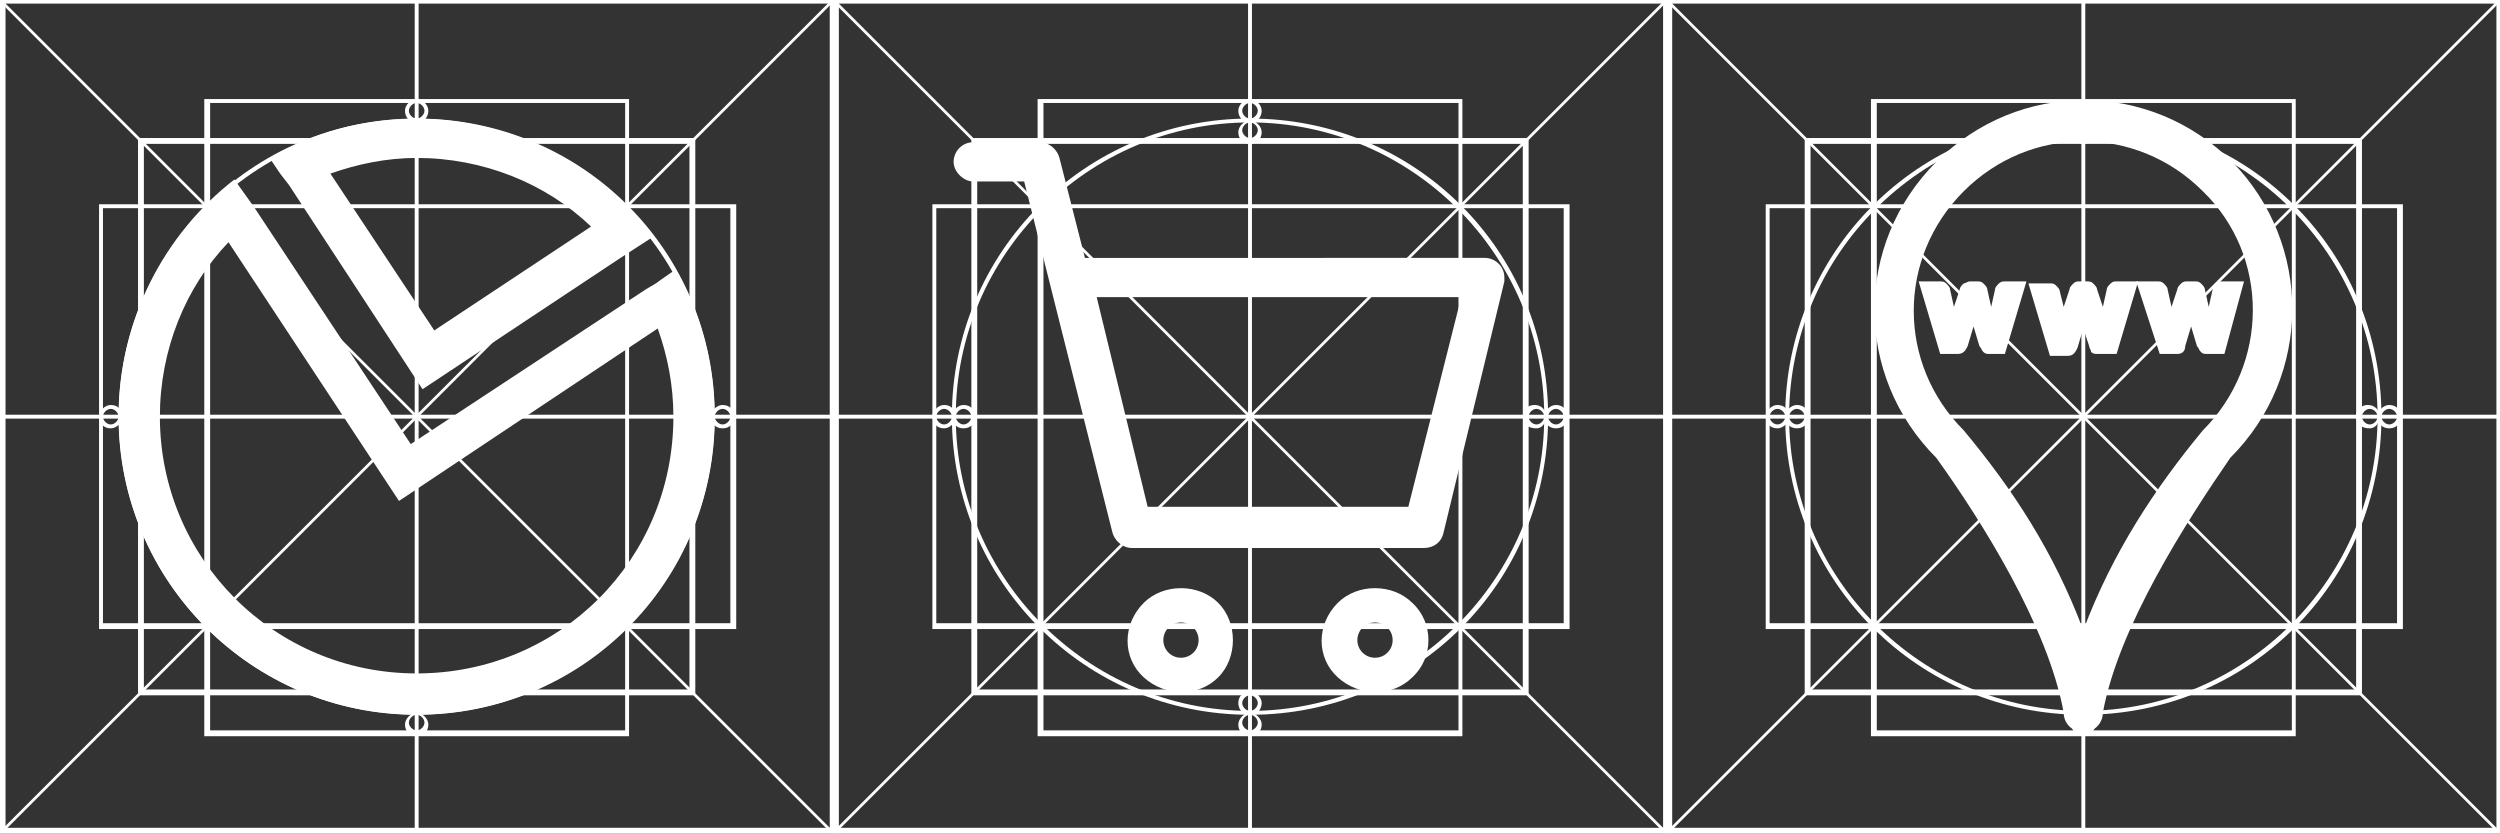 <?xml version="1.0" encoding="utf-8"?>
<!-- Generator: Adobe Illustrator 18.0.0, SVG Export Plug-In . SVG Version: 6.00 Build 0)  -->
<!DOCTYPE svg PUBLIC "-//W3C//DTD SVG 1.1//EN" "http://www.w3.org/Graphics/SVG/1.1/DTD/svg11.dtd">
<svg version="1.1" id="Camada_1" xmlns="http://www.w3.org/2000/svg" xmlns:xlink="http://www.w3.org/1999/xlink" x="0px" y="0px"
	 viewBox="0 0 500 166.7" enable-background="new 0 0 500 166.7" xml:space="preserve">
<rect x="0" y="0" width="500" height="166.7" fill="#333333" stroke="none"/>
<symbol  id="grid" viewBox="-21.4 -21.4 42.8 42.8">
	<path fill="#FFFFFF" d="M21.4-21.4h-42.8v42.8h42.8V-21.4z M-21.1-21.1h42.3v42.3h-42.3V-21.1z"/>
	<polygon fill="#FFFFFF" points="0.1,-21.3 -0.1,-21.3 -0.1,21.3 0.1,21.3 	"/>
	<polygon fill="#FFFFFF" points="21.3,-0.1 -21.3,-0.1 -21.3,0.1 21.3,0.1 	"/>
	<path fill="#FFFFFF" d="M0-15.3c-8.5,0-15.3,6.9-15.3,15.3S-8.5,15.3,0,15.3S15.3,8.5,15.3,0S8.5-15.3,0-15.3z M0,15.1
		c-8.3,0-15.1-6.8-15.1-15.1S-8.3-15.1,0-15.1S15.1-8.3,15.1,0S8.3,15.1,0,15.1z"/>
	<path fill="#FFFFFF" d="M14.3-14.3h-28.6v28.6h28.6V-14.3z M-14-14H14V14H-14V-14z"/>
	<polygon fill="#FFFFFF" points="-21.2,-21.3 -21.3,-21.2 21.2,21.3 21.3,21.2 	"/>
	<polygon fill="#FFFFFF" points="21.2,-21.3 -21.3,21.2 -21.2,21.3 21.3,-21.2 	"/>
	<path fill="#FFFFFF" d="M14.7-0.6C14.3-0.6,14-0.4,14,0s0.3,0.6,0.6,0.6c0.4,0,0.6-0.3,0.6-0.6S15-0.6,14.7-0.6z M14.7,0.4
		c-0.2,0-0.4-0.2-0.4-0.4s0.2-0.4,0.4-0.4c0.2,0,0.4,0.2,0.4,0.4S14.9,0.4,14.7,0.4z"/>
	<path fill="#FFFFFF" d="M15.7-0.6c-0.4,0-0.6,0.3-0.6,0.6s0.3,0.6,0.6,0.6c0.4,0,0.6-0.3,0.6-0.6S16.1-0.6,15.7-0.6z M15.7,0.4
		c-0.2,0-0.4-0.2-0.4-0.4s0.2-0.4,0.4-0.4c0.2,0,0.4,0.2,0.4,0.4S15.9,0.4,15.7,0.4z"/>
	<path fill="#FFFFFF" d="M-15.7-0.6c-0.4,0-0.6,0.3-0.6,0.6s0.3,0.6,0.6,0.6c0.4,0,0.6-0.3,0.6-0.6S-15.4-0.6-15.7-0.6z M-15.7,0.4
		c-0.2,0-0.4-0.2-0.4-0.4s0.2-0.4,0.4-0.4c0.2,0,0.4,0.2,0.4,0.4S-15.5,0.4-15.7,0.4z"/>
	<path fill="#FFFFFF" d="M-14.7-0.6c-0.4,0-0.6,0.3-0.6,0.6s0.3,0.6,0.6,0.6c0.4,0,0.6-0.3,0.6-0.6S-14.3-0.6-14.7-0.6z M-14.7,0.4
		c-0.2,0-0.4-0.2-0.4-0.4s0.2-0.4,0.4-0.4c0.2,0,0.4,0.2,0.4,0.4S-14.5,0.4-14.7,0.4z"/>
	<path fill="#FFFFFF" d="M0,15.1c-0.4,0-0.6,0.3-0.6,0.6s0.3,0.6,0.6,0.6s0.6-0.3,0.6-0.6S0.4,15.1,0,15.1z M0,16.1
		c-0.2,0-0.4-0.2-0.4-0.4s0.2-0.4,0.4-0.4s0.4,0.2,0.4,0.4S0.2,16.1,0,16.1z"/>
	<path fill="#FFFFFF" d="M0,14c-0.4,0-0.6,0.3-0.6,0.6s0.3,0.6,0.6,0.6s0.6-0.3,0.6-0.6S0.4,14,0,14z M0,15.1
		c-0.2,0-0.4-0.2-0.4-0.4s0.2-0.4,0.4-0.4s0.4,0.2,0.4,0.4S0.2,15.1,0,15.1z"/>
	<path fill="#FFFFFF" d="M0-15.3c-0.4,0-0.6,0.3-0.6,0.6c0,0.4,0.3,0.6,0.6,0.6s0.6-0.3,0.6-0.6C0.6-15,0.4-15.3,0-15.3z M0-14.3
		c-0.2,0-0.4-0.2-0.4-0.4c0-0.2,0.2-0.4,0.4-0.4s0.4,0.2,0.4,0.4C0.4-14.5,0.2-14.3,0-14.3z"/>
	<path fill="#FFFFFF" d="M0-16.4c-0.4,0-0.6,0.3-0.6,0.6s0.3,0.6,0.6,0.6s0.6-0.3,0.6-0.6S0.4-16.4,0-16.4z M0-15.3
		c-0.2,0-0.4-0.2-0.4-0.4s0.2-0.4,0.4-0.4s0.4,0.2,0.4,0.4S0.2-15.3,0-15.3z"/>
	<path fill="#FFFFFF" d="M16.4-10.9h-32.7v21.8h32.7V-10.9z M-16.1-10.6h32.2v21.3h-32.2V-10.6z"/>
	<path fill="#FFFFFF" d="M10.9-16.4h-21.8v32.7h21.8V-16.4z M-10.6-16.1h21.3v32.2h-21.3V-16.1z"/>
</symbol>
<symbol  id="icone-carrinho-branco" viewBox="-14.1 -14.1 28.2 28.2">
	<path fill="#FFFFFF" d="M14,6.9c0,0.1,0,0.2,0,0.2c0,0.6-0.5,1-1,1H-7.4l-1.3,5.1l0,0c-0.1,0.4-0.5,0.8-1,0.8h-3.4
		c-0.6,0-1-0.5-1-1s0.5-1,1-1h2.6L-6-5.9l0,0c0.1-0.4,0.5-0.8,1-0.8H9.9c0.5,0,0.9,0.3,1,0.8l0,0l0,0c0,0,0,0,0,0c0,0,0,0,0,0
		L14,6.9L14,6.9z M-6.8,6.1h18.6L9.1-4.6H-4.2L-6.8,6.1z"/>
	<path fill="#FFFFFF" d="M-0.6-9.5c-1,1-2.8,1-3.8,0c-1.1-1.1-1.1-2.8,0-3.8c1.1-1,2.8-1,3.8,0C0.4-12.3,0.4-10.5-0.6-9.5z
		 M-2.5-12.3c-0.5,0-0.9,0.4-0.9,0.9s0.4,0.9,0.9,0.9c0.5,0,0.9-0.4,0.9-0.9S-2-12.3-2.5-12.3z"/>
	<path fill="#FFFFFF" d="M9.3-9.5c-1,1-2.8,1-3.8,0c-1.1-1.1-1.1-2.8,0-3.8c1.1-1,2.8-1,3.8,0C10.4-12.3,10.4-10.5,9.3-9.5z
		 M7.4-12.3c-0.5,0-0.9,0.4-0.9,0.9s0.4,0.9,0.9,0.9c0.5,0,0.9-0.4,0.9-0.9S7.9-12.3,7.4-12.3z"/>
</symbol>
<symbol  id="icone-pin-branco" viewBox="-10.7 -16.1 21.4 32.3">
	<path fill="#FFFFFF" d="M7.6,13c-4.2,4.2-10.9,4.2-15.1,0c-4.2-4.2-4.2-10.9,0-15.1l0,0c0,0,0,0,0,0c2.3-3.2,5.7-8.6,6.5-13
		c0,0,0,0,0,0c0,0,0,0,0,0c0-0.6,0.5-1,1-1c0.6,0,1,0.5,1,1c0,0,0,0,0,0c0,0,0,0,0,0c0.8,4.4,4.3,9.8,6.5,13
		C11.7,2.1,11.7,8.8,7.6,13z M6.1-0.7C6.1-0.7,6.1-0.7,6.1-0.7C3.7-3.6,1.5-6.9,0-10.9c-1.5,4-3.6,7.2-6.1,10.2
		c-3.4,3.4-3.4,8.8,0,12.2c3.4,3.4,8.8,3.4,12.2,0C9.5,8.2,9.5,2.7,6.1-0.7z"/>
	<path fill="#FFFFFF" d="M-4.8,3.2c-0.1,0-0.2,0-0.3,0.1c-0.1,0.1-0.1,0.2-0.2,0.3l-0.3,1l-0.3-1c-0.1-0.2-0.2-0.4-0.5-0.4h-0.9
		l-1.1,3.7h1.1c0.1,0,0.2,0,0.3-0.1c0.1-0.1,0.2-0.2,0.2-0.3l0.2-0.9l0.3,0.9c0,0.1,0.1,0.2,0.2,0.3C-6,6.8-5.9,6.9-5.8,6.9h0.4
		c0.1,0,0.2,0,0.3-0.1c0.1-0.1,0.2-0.2,0.2-0.3l0.2-0.9l0.2,0.9c0,0.1,0.1,0.2,0.2,0.3c0.1,0.1,0.2,0.1,0.3,0.1h1.1l-1.1-3.7H-4.8z"
		/>
	<path fill="#FFFFFF" d="M0.7,3.2c-0.1,0-0.2,0-0.3,0.1C0.4,3.4,0.3,3.5,0.3,3.6L0,4.5l-0.3-1c-0.1-0.2-0.2-0.4-0.5-0.4h-0.9
		l-1.1,3.7h1.1c0.1,0,0.2,0,0.3-0.1c0.1-0.1,0.2-0.2,0.2-0.3L-1,5.6l0.3,0.9c0,0.1,0.1,0.2,0.2,0.3c0.1,0.1,0.2,0.1,0.3,0.1h0.4
		c0.1,0,0.2,0,0.3-0.1c0.1-0.1,0.2-0.2,0.2-0.3L1,5.6l0.2,0.9c0,0.1,0.1,0.2,0.2,0.3c0.1,0.1,0.2,0.1,0.3,0.1h1.1L1.7,3.2H0.7z"/>
	<path fill="#FFFFFF" d="M6.3,3.2c-0.1,0-0.2,0-0.3,0.1C5.9,3.4,5.9,3.5,5.8,3.6l-0.3,1l-0.3-1C5.2,3.3,5,3.2,4.8,3.2H3.9L2.7,6.9
		h1.1c0.1,0,0.2,0,0.3-0.1c0.1-0.1,0.2-0.2,0.2-0.3l0.2-0.9l0.3,0.9c0,0.1,0.1,0.2,0.2,0.3c0.1,0.1,0.2,0.1,0.3,0.1h0.4
		c0.1,0,0.2,0,0.3-0.1c0.1-0.1,0.2-0.2,0.2-0.3l0.2-0.9l0.2,0.9c0,0.1,0.1,0.2,0.2,0.3c0.1,0.1,0.2,0.1,0.3,0.1h1.1L7.2,3.2H6.3z"/>
</symbol>
<symbol  id="icone-pizza-branco" viewBox="-15.2 -15.2 30.4 30.4">
	<path fill="#FFFFFF" d="M12.1,9.2c-2.8,3.6-7.2,6-12.1,6c-2.7,0-5.3-0.7-7.5-2c0.8-1.2,0.4-0.6,1-1.4l0,0L0.3,1.4l10.1,6.7v0
		L12.1,9.2z M-4.4,12.4c1.4,0.5,2.9,0.8,4.4,0.8c3.4,0,6.6-1.3,8.9-3.5l-8-5.3L-4.4,12.4z"/>
	<path fill="#FFFFFF" d="M13.2,7.5c-1.6-1.1-0.5-0.4-1.5-1v0l-12-7.9l-8,12.1l0,0l-1,1.4c-3.6-2.8-5.9-7.2-5.9-12.1
		c0-8.4,6.8-15.2,15.2-15.2S15.2-8.4,15.2,0C15.2,2.7,14.5,5.3,13.2,7.5z M0-13.1c-7.3,0-13.1,5.9-13.1,13.1c0,3.4,1.3,6.6,3.5,8.9
		l8.7-13.2l13.2,8.8c0.5-1.4,0.8-2.9,0.8-4.5C13.1-7.3,7.3-13.1,0-13.1z"/>
</symbol>
<use xlink:href="#icone-pizza-branco"  width="30.4" height="30.4" x="-15.2" y="-15.2" transform="matrix(3.92 0 0 -3.92 83.328 83.333)" overflow="visible"/>
<use xlink:href="#icone-pin-branco"  width="21.4" height="32.3" x="-10.7" y="-16.1" transform="matrix(3.92 0 0 -3.92 416.658 83.331)" overflow="visible"/>
<use xlink:href="#icone-carrinho-branco"  width="28.2" height="28.2" x="-14.1" y="-14.1" transform="matrix(3.92 0 0 -3.92 245.995 83.333)" overflow="visible"/>
<g>
	
		<use xlink:href="#grid"  width="42.8" height="42.8" id="XMLID_11_" x="-21.4" y="-21.4" transform="matrix(3.897 0 0 -3.897 83.333 83.333)" overflow="visible"/>
	
		<use xlink:href="#grid"  width="42.8" height="42.8" id="XMLID_10_" x="-21.4" y="-21.4" transform="matrix(3.897 0 0 -3.897 250 83.333)" overflow="visible"/>
	
		<use xlink:href="#grid"  width="42.8" height="42.8" id="XMLID_9_" x="-21.4" y="-21.4" transform="matrix(3.897 0 0 -3.897 416.667 83.333)" overflow="visible"/>
</g>
</svg>
